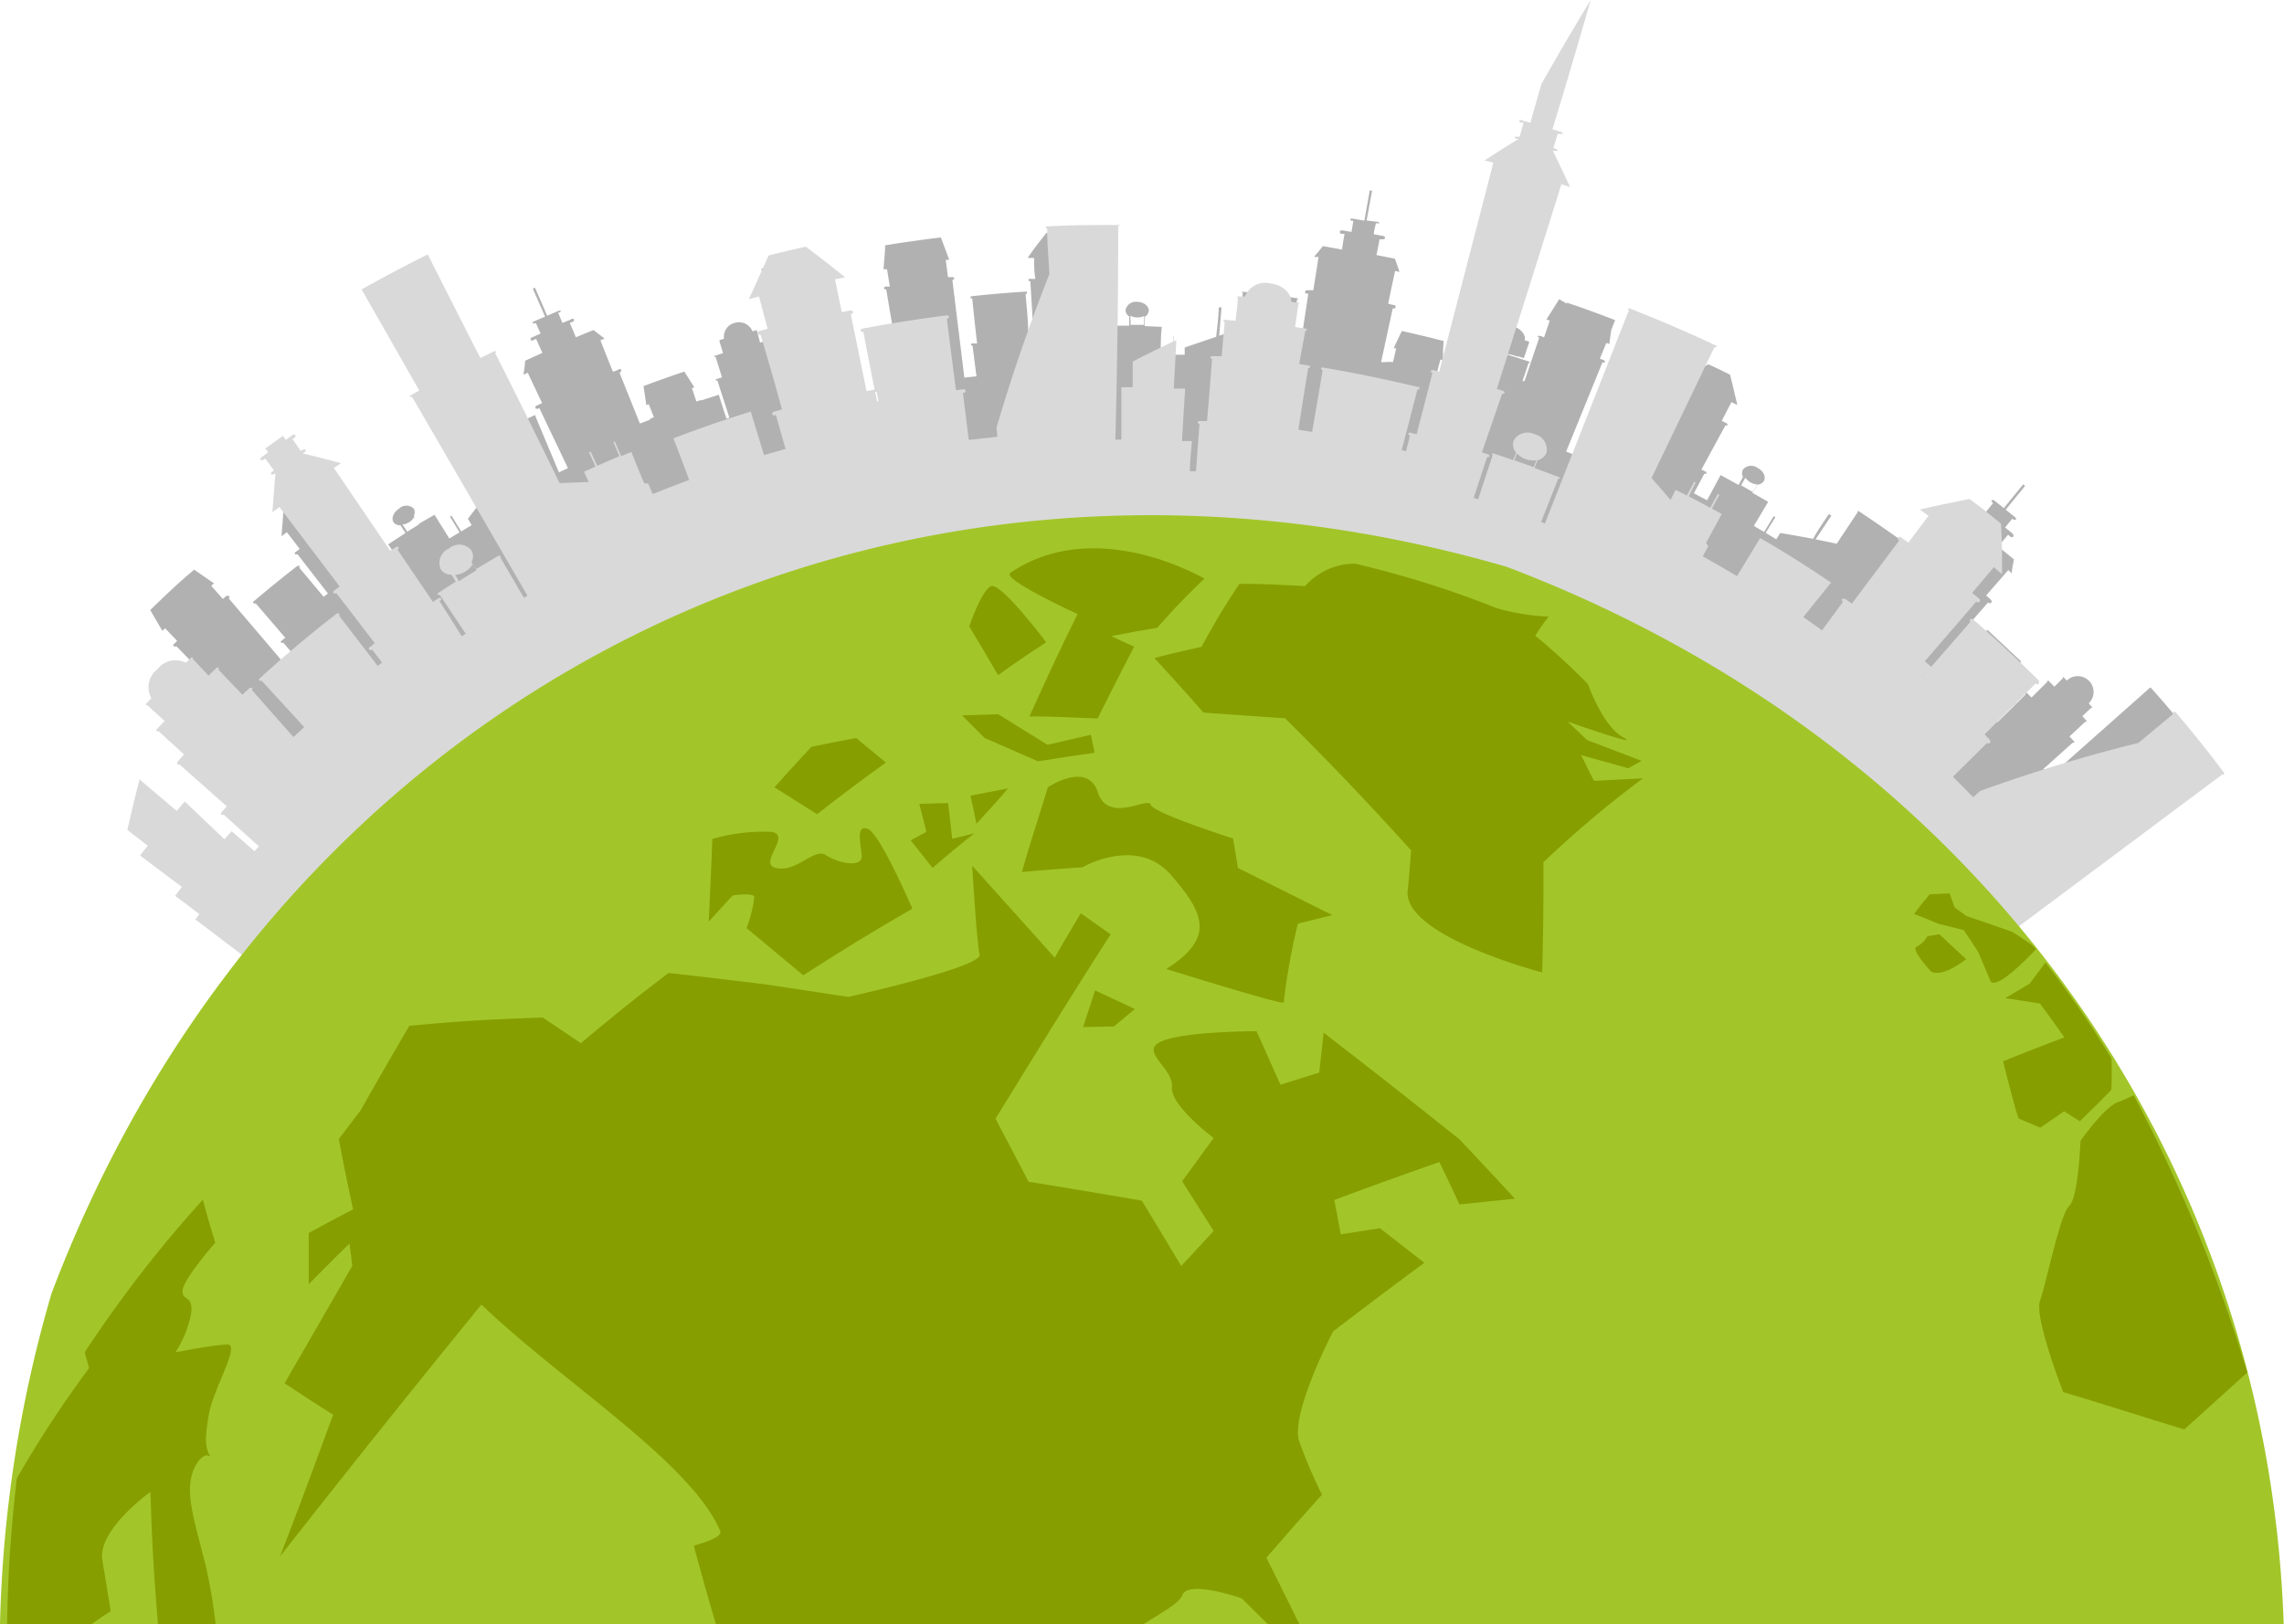<svg xmlns="http://www.w3.org/2000/svg" viewBox="0 0 145.02 103.14"><defs><style>.cls-1{isolation:isolate;}.cls-2{mix-blend-mode:darken;}.cls-3{fill:#b1b1b1;}.cls-4{fill:#d9d9d9;}.cls-5{fill:#a2c629;}.cls-6{fill:#879e00;}</style></defs><g class="cls-1"><g id="katman_2" data-name="katman 2"><g id="katman_1-2" data-name="katman 1"><g class="cls-2"><path class="cls-3" d="M45.67,21.64h0c.13.44.27.88.41,1.32l.34-.1.08,0L47,22.7l.08,0,.43-.12.09,0L48,22.4l.09,0,.19-.05.15,0c-.13-.45-.25-.89-.37-1.33h0a0,0,0,0,0,0-.06s0,0,0,0l-.28.08a.93.93,0,0,0-1.14-.53.9.9,0,0,0-.67,1l-.28.09s0,0,0,.05S45.65,21.65,45.67,21.64Z"/><path class="cls-3" d="M94.75,21.15h0l-.3,1,.34.1.08,0,.43.13.09,0,.43.13.08,0,.43.13.09,0,.19.06.14.05c.12-.34.23-.67.34-1h0s0,0,0,0,0,0,0-.05l-.28-.09c.08-.34-.23-.73-.71-.88a.86.86,0,0,0-1.09.33l-.29-.09-.05,0A.05.05,0,0,0,94.75,21.15Z"/><path class="cls-3" d="M131,43.05h0l-1,1,.27.27.06.06.33.34a.23.23,0,0,0,.07.07l.33.35.06.07.33.34.06.07.15.16.11.12,1-.94v0a0,0,0,0,0,.06,0s0,0,0-.06l-.21-.23a1,1,0,0,0-1.39-1.45l-.22-.23a0,0,0,0,0-.06,0S131,43,131,43.05Z"/><path class="cls-3" d="M12.09,44.41v0l8.65,8.49C49.54,23.81,98.3,25.41,124.9,57.66l13.93-11.34c-.75-.91-1.51-1.8-2.29-2.67l-7.89,7a2,2,0,0,1-.19-.22l1.4-1.24,0,0s.08.05.1,0,0-.07,0-.1-.15-.17-.22-.25l1.86-1.67,0,0s.07,0,.09,0a.06.06,0,0,0,0-.09l-.29-.31,1-.93h0s.06,0,.08,0,0,0,0-.07c-.79-.87-1.6-1.71-2.41-2.54,0,0-.06,0-.08,0a0,0,0,0,0,0,.07l0,0-1,1-.29-.29s-.07,0-.09,0a.06.06,0,0,0,0,.09l0,0c-.59.59-1.18,1.18-1.78,1.76l-.14-.14L128,44.66l-.89-.87a.1.1,0,0,0,0-.1l-.16-.15c.21-.22.41-.44.62-.65l.13.12.63-1c-.7-.67-1.41-1.32-2.13-2l-1,.71.13.12-.6.67-.16-.15s-.08,0-.11,0c-.17-.16-.35-.31-.53-.46l2.3-2.64,0,0c.07.06.17.07.21,0s0-.14-.06-.2l-.27-.24c.46-.54.93-1.07,1.4-1.61l.23.2c0-.3.09-.6.13-.89l-1-.81.63-.75.13.11c.07.06.16.07.2,0s0-.13-.06-.19-.3-.26-.46-.38l.46-.56.08.07c.05,0,.11,0,.14,0s0-.09,0-.13l-.64-.51,1.23-1.51-.12-.1-1.23,1.51-.64-.51s-.11,0-.13,0,0,.08,0,.12l.09.07-.45.56-.47-.37c-.07-.06-.16-.07-.2,0s0,.14.06.2l.14.1c-.21.25-.41.51-.61.77l-1-.76-.84.31.24.18-1.3,1.7-.29-.22c-.07-.05-.17-.06-.2,0s0,.14.06.2l0,0L119.19,38l-.51-.39,2.26-3h0s.07,0,.08,0,0,0,0-.07c-1-.72-2-1.41-3-2.08,0,0-.06,0-.07,0s0,0,0,.07h0l-1.33,2-1.34-.28,1-1.5-.16-.1c-.34.52-.69,1-1,1.57-.7-.13-1.4-.26-2.09-.37-.08.14-.17.27-.25.4l-.67-.41.62-1-.11-.06c-.2.33-.4.67-.61,1l-.65-.38.91-1.53-1-.57.3-.52a.52.52,0,0,0,.42-.22c.15-.26,0-.64-.39-.84a.68.68,0,0,0-.93.1.49.49,0,0,0,0,.47l-.28.51-1.14-.63-.86,1.6-.84-.44.66-1.24h0c.05,0,.11,0,.12,0a.09.09,0,0,0,0-.12l-.3-.15L109.56,27h0a.1.1,0,0,0,.13,0s0-.09-.06-.12l-.31-.15c.21-.4.41-.8.62-1.19l.37.18c-.15-.64-.3-1.28-.46-1.92-.45-.23-.91-.45-1.37-.66l-1.81.83.38.17-.57,1.21-.31-.14s-.11,0-.12,0,0,.08.06.11h0l-1.32,2.85-.3-.14h0c.32-.71.65-1.42,1-2.13h0a.1.1,0,0,0,.12,0s0-.08-.06-.1c-1.06-.48-2.12-.93-3.19-1.36a.09.09,0,0,0-.12,0s0,.08.07.1h0c-.36.89-.73,1.78-1.09,2.66l-.28-.11s-.1,0-.11,0,0,.08.06.1h0l-.72,1.78-.73-.29L101.75,23h0a.11.11,0,0,0,.15,0,.11.11,0,0,0-.08-.13l-.24-.09.41-1,.19.07.12-.87c.08-.22.17-.44.25-.65q-1.52-.59-3.06-1.11l0,.07L99,19l-.81,1.29.21.07-.36,1.06-.25-.09c-.07,0-.14,0-.15,0s0,.1.09.12h0l-.93,2.75-.13,0,.39-1.16h0a.06.06,0,0,0,.07,0s0,0,0-.06c-1-.34-2.09-.66-3.14-1a.05.05,0,0,0-.07,0s0,0,0,.05h0l-.39,1.32-.38-.1s-.07,0-.08,0,0,.06,0,.07h0c-.23.8-.46,1.6-.7,2.4l-.18-.05c.15-.51.29-1,.44-1.54-.37-.1-.75-.21-1.13-.3a.08.08,0,0,0-.07-.08l-.2-.05c.07-.29.15-.58.23-.87l.16.05c0-.41,0-.81.05-1.22-.88-.23-1.77-.44-2.66-.64-.18.37-.35.73-.52,1.1l.16,0c-.07.29-.13.58-.2.87l-.2,0a.09.09,0,0,0-.1,0L87.69,23c.25-1.14.49-2.27.74-3.41h0c.09,0,.17,0,.18-.08s0-.13-.13-.14l-.34-.08c.14-.69.29-1.39.44-2.08l.28.06c-.09-.28-.19-.56-.29-.84l-1.17-.23c.06-.32.13-.64.19-1l.16,0c.09,0,.17,0,.18-.08s0-.12-.14-.14l-.56-.1c0-.24.09-.47.13-.7l.11,0s.11,0,.11,0,0-.08-.09-.09L86.77,14c.12-.63.23-1.26.35-1.9l-.15,0c-.11.64-.23,1.27-.34,1.91l-.78-.13s-.11,0-.11.05,0,.08.09.09h.1l-.12.71-.56-.1c-.09,0-.17,0-.18.09s.05.12.14.13l.16,0c-.06.32-.11.64-.16,1L84,15.63l-.57.69.29,0-.33,2.11-.34,0c-.09,0-.17,0-.18.09s0,.12.14.13h.06l-.63,4.16-.61-.09c.18-1.24.35-2.48.53-3.73h0a.07.07,0,0,0,.07,0,.06.06,0,0,0-.06-.05c-1.15-.16-2.3-.3-3.45-.41,0,0-.07,0-.07,0s0,.05.06.05h0l-.24,2.34-1.26.4.15-1.8h-.18c0,.62-.1,1.25-.16,1.87-.65.22-1.3.44-2,.68l0,.46-.76,0,.06-1.17H74.5l-.06,1.17-.74,0c0-.59,0-1.18.07-1.77l-1.09-.05c0-.2,0-.39,0-.59a.48.48,0,0,0,.26-.4c0-.29-.32-.54-.73-.55a.67.67,0,0,0-.75.53.52.52,0,0,0,.24.4v.58l-1.27,0V22.4h-.92c0-.46,0-.93,0-1.4h0c.06,0,.1,0,.1-.07s0-.08-.1-.08H69.2l-.06-3.14h0c.06,0,.11,0,.11-.08s-.05-.07-.11-.07h-.33l0-1.34h.41c-.43-.49-.86-1-1.3-1.48l-1.49.06c-.4.52-.79,1-1.18,1.58l.41,0c0,.44,0,.88.08,1.33l-.33,0c-.06,0-.11,0-.11.08a.12.12,0,0,0,.12.07h0c.06,1,.13,2.08.19,3.13l-.33,0h0c0-.77-.11-1.55-.16-2.33h0c.06,0,.1,0,.09-.08s0-.06-.1-.06c-1.13.07-2.27.17-3.4.29,0,0-.09,0-.09.08s0,.06.11.06h0c.1,1,.2,1.91.31,2.86l-.3,0a.08.08,0,0,0-.09.08.09.09,0,0,0,.1.06h0L62,23.9l-.77.08c-.25-2.06-.51-4.13-.76-6.2h0a.13.13,0,0,0,.12-.11.13.13,0,0,0-.14-.07l-.26,0c-.05-.37-.09-.73-.14-1.1l.22,0c-.18-.47-.35-.95-.53-1.42-1.18.14-2.36.31-3.54.5,0,.51-.07,1-.1,1.52l.22,0,.18,1.1-.26,0c-.07,0-.12.06-.11.11s.07.08.14.07h0c.16.95.32,1.9.49,2.86l-1.65.29a0,0,0,0,0,0,0s0,0,0,0h0l1,5.3c-.73.14-1.45.28-2.17.44q-1.23-5.47-2.44-10.95c-1.06.23-2.11.48-3.16.75q1.34,5.07,2.66,10.15l-.25.06-.48-1.8h0c.05,0,.07,0,.06-.08s-.05-.05-.09,0l-.3.07c-.21-.8-.43-1.6-.65-2.41h0s.07,0,.06-.07,0,0-.08,0l-.38.1-.36-1.34h0s.06,0,.05-.06a.06.06,0,0,0-.07,0c-1.05.28-2.1.58-3.15.91,0,0-.05,0,0,.05a.05.05,0,0,0,.07,0h0c.14.44.28.88.41,1.32l-.37.11s-.06.05,0,.08a.06.06,0,0,0,.08,0h0c.25.79.51,1.58.76,2.37l-.18.06c-.17-.51-.33-1-.49-1.52l-1.12.36a.11.11,0,0,0-.1,0l-.2.07c-.1-.28-.19-.57-.29-.85l.16-.05-.64-1c-.87.29-1.73.6-2.59.92l.18,1.21.15-.06.33.83-.2.08a.08.08,0,0,0-.06.08l-.63.24-1.3-3.24,0,0c.09,0,.14-.11.11-.17s-.11-.08-.19,0l-.33.12c-.27-.65-.53-1.32-.8-2l.27-.11-.71-.54-1.12.46c-.12-.31-.25-.61-.38-.91l.15-.06c.09,0,.13-.11.11-.16s-.11-.08-.19,0l-.54.22c-.09-.22-.18-.44-.28-.66l.1,0s.09-.07.07-.11-.07,0-.13,0l-.73.31c-.25-.59-.51-1.19-.77-1.78l-.14.06.78,1.78-.73.31s-.09.08-.07.11.07,0,.13,0l.09,0,.3.65-.53.24a.14.14,0,0,0-.11.17.16.16,0,0,0,.2,0l.15-.07c.13.3.27.6.4.89l-1.1.5c0,.3-.07.59-.1.89l.27-.13c.3.65.61,1.29.91,1.93l-.32.15c-.08,0-.13.12-.1.18a.16.16,0,0,0,.2,0l.05,0c.6,1.27,1.21,2.53,1.81,3.8l-.57.27L34,26.45h0s0-.05,0-.07a.06.06,0,0,0-.08,0c-1.06.5-2.12,1-3.16,1.59,0,0,0,.05,0,.07a.06.06,0,0,0,.08,0h0L32,30.09l-.85,1-.88-1.57-.16.09L31,31.29c-.44.55-.87,1.1-1.29,1.66l.24.4-.67.4-.61-1-.1.06.61,1-.65.39c-.31-.5-.63-1-.94-1.51l-1,.58-.32-.5a.49.49,0,0,0,0-.47.67.67,0,0,0-.93,0c-.36.23-.51.62-.35.87a.49.49,0,0,0,.44.19c.1.17.21.33.32.49l-1.1.72,1,1.5-.79.54-.8-1.15,0,0c.05,0,.07-.09.05-.13a.1.1,0,0,0-.13,0l-.28.2L22,32.89h0c.05,0,.07-.09.05-.12s-.08,0-.13,0l-.29.2c-.25-.37-.51-.73-.77-1.1l.34-.24q-1-.26-2-.48L18,32.06c0,.67-.09,1.33-.12,2l.33-.26c.28.35.55.71.82,1.06l-.27.21c-.05,0-.07.1,0,.13s.08,0,.13,0h0l1.93,2.49-.27.21,0,0L19,36.05h0s.06-.08,0-.11-.07,0-.12,0c-.94.73-1.86,1.48-2.77,2.25-.05,0-.06.09,0,.12a.08.08,0,0,0,.12,0h0l1.88,2.19-.24.2c-.05,0-.06.09,0,.12s.07,0,.12,0l0,0,1.25,1.45-.62.54L14.52,38l0,0c.06,0,.08-.11,0-.15s-.1,0-.15,0l-.22.19-.74-.84.18-.15-1.26-.87c-1,.83-1.88,1.68-2.79,2.56.25.44.51.88.77,1.32l.17-.16.77.8-.2.2c-.06,0-.07.12,0,.15s.11,0,.16,0l0,0c.68.7,1.36,1.39,2,2.09-.42.41-.84.82-1.26,1.25,0,0,0,0,0,.06A0,0,0,0,0,12.09,44.41Zm98.73-14.07a1.07,1.07,0,0,0,.33.3,1.1,1.1,0,0,0,.44.13l-.28.49-.76-.44Zm-6.39-2.14h0l0,0c0,.11-.1.23-.16.34l0,0C104.32,28.43,104.38,28.32,104.43,28.2ZM71.77,20.05a.86.86,0,0,0,.43.11.91.91,0,0,0,.44-.09c0,.19,0,.37,0,.56l-.85,0Zm-6.51,1.12h.06c0,.12,0,.25,0,.38h-.06C65.27,21.42,65.27,21.29,65.26,21.17ZM25.55,33.31a.95.95,0,0,0,.75-.48l.31.47-.75.47C25.76,33.62,25.66,33.46,25.55,33.31Zm-5,4.7h0l0,0,.23.3,0,0Z"/><path class="cls-4" d="M125.28,61l15.83-11.82v0s.08.06.1,0,0-.07,0-.11q-1.5-2-3.09-3.86s-.08-.05-.1,0,0,.07,0,.1l0,0-2.24,1.87a99.59,99.59,0,0,0-10.07,3.06l-.42.39L124,49.33l2.17-2.15,0,0a.13.13,0,0,0,.18,0c.05,0,0-.13,0-.19l-.34-.35,3.24-3.23h0c.07.06.15.08.2,0s0-.13,0-.19q-2-2-4.17-3.88a.17.17,0,0,0-.2,0c0,.05,0,.13,0,.19h0l-2.46,2.82,0,0-.41-.35,3.27-3.79v0c.08.06.17.07.22,0s0-.14-.06-.21l-.42-.35,1.38-1.63.52.45c0-1.07,0-2.14-.07-3.21-.65-.54-1.31-1.06-2-1.57-1.06.21-2.11.43-3.15.67l.55.4-1.28,1.7-.45-.32a.15.15,0,0,0-.21,0c0,.06,0,.14.07.2h0l-3,4-.43-.31c-.07,0-.17,0-.2,0s0,.14.06.2l0,0-1.32,1.8c-.4-.28-.79-.57-1.19-.84L116.26,37q-2.2-1.5-4.5-2.83l-1.47,2.42c-.72-.43-1.45-.85-2.18-1.26l.36-.64-.15-.2,1-1.85-.63-.34.48-.87-.1-.06-.48.88c-.45-.25-.91-.49-1.37-.73l.45-.88-.1-.05c-.15.3-.31.59-.46.88l-.72-.36-.32.64c-.4-.47-.8-.93-1.21-1.39q2-4.15,4-8.32l0,0a.12.12,0,0,0,.13,0,.09.09,0,0,0-.07-.11q-2.68-1.26-5.44-2.34s-.11,0-.12,0,0,.08.07.1l0,0L98.09,33.25l-.24-.1,1.09-2.76h0a.09.09,0,0,0,.1,0s0-.07-.06-.09l-1.55-.58c.07-.17.13-.33.19-.49a.79.79,0,0,0,.57-.47,1,1,0,0,0-.77-1.19A1,1,0,0,0,96.1,28a.79.79,0,0,0,.14.72c0,.17-.11.33-.17.5-.42-.15-.83-.29-1.25-.42,0,0-.09,0-.1,0s0,.07.06.09h0l-.93,2.82-.28-.09.85-2.59h0a.12.12,0,0,0,.15-.05.13.13,0,0,0-.09-.13l-.39-.12L95.38,25h0a.11.11,0,0,0,.15-.05s0-.11-.1-.13l-.39-.12q2.06-6.48,4.1-13l.55.18c-.35-.77-.72-1.53-1.09-2.3l.12,0c.08,0,.16,0,.18,0s0-.11-.12-.13l-.15-.05.27-.89.15,0c.08,0,.16,0,.18,0s0-.12-.13-.14l-.53-.16C99.41,5.46,100.22,2.73,101,0q-1.62,2.66-3.13,5.34c-.24.82-.47,1.63-.7,2.45l-.53-.14a.14.14,0,0,0-.18,0s0,.11.13.13l.15,0c-.08.3-.17.6-.25.9l-.15,0c-.08,0-.16,0-.17,0s0,.12.12.14l.13,0c-.73.45-1.45.91-2.16,1.37l.56.14L91.38,23.61,91,23.5c-.07,0-.13,0-.15.06a.13.13,0,0,0,.1.13h0c-.33,1.3-.67,2.59-1,3.89l-.39-.1a.11.11,0,0,0-.14.06.11.11,0,0,0,.1.12h0c-.08.34-.16.67-.25,1L89,28.59l1-3.86h0a.09.09,0,1,0,0-.16c-2-.48-4-.89-6-1.23a.1.1,0,0,0-.12.07s0,.09.1.1h0c-.22,1.31-.44,2.61-.67,3.92l-.87-.14c.2-1.31.41-2.62.62-3.92h0a.11.11,0,0,0,.13-.06.11.11,0,0,0-.1-.1l-.6-.09L82.88,21h0s.1,0,.1-.05,0-.07-.08-.08l-.67-.1.21-1.47h0s.07,0,.07,0,0-.06-.06-.06l-.46-.07c0-.55-.55-1.08-1.34-1.17a1.37,1.37,0,0,0-1.6.83l-.45,0s-.08,0-.08,0,0,0,.07.06h0c0,.49-.09,1-.14,1.48l-.67-.06c-.06,0-.1,0-.1.06s0,.07.08.07h0c-.06.72-.13,1.45-.19,2.18l-.6,0a.12.12,0,0,0-.12.07c0,.05.05.09.11.1h0c-.1,1.32-.21,2.64-.32,3.95l-.46,0a.1.1,0,0,0-.13.09s0,.1.11.1h0c-.08,1-.15,2-.22,3l-.39,0c0-.64.09-1.28.13-1.92l-.63,0c.06-1.11.13-2.22.2-3.33l-.72,0c.05-1,.11-2,.16-3.08-.94.44-1.86.89-2.77,1.36l0,1.63h-.72l0,3.33h-.38Q71,21,71,14.35h0s.08,0,.08-.06,0,0-.08,0c-1.5,0-3,0-4.51.09-.05,0-.08,0-.08.06s0,.06.08.06h0c0,1,.09,1.94.14,2.91q-1.92,4.84-3.36,9.76l.06.57-1.82.2c-.12-1-.25-2-.37-3h.05c.07,0,.13-.06.12-.12s-.07-.11-.15-.1l-.46.06c-.2-1.51-.39-3-.58-4.53h0c.08,0,.14-.07.13-.13a.13.13,0,0,0-.16-.09c-1.78.23-3.55.5-5.32.84-.08,0-.14.08-.12.14s.08.09.17.07h0c.23,1.22.47,2.44.71,3.66h0l-.51.1-1-4.89h0c.09,0,.15-.08.14-.15a.16.16,0,0,0-.19-.08l-.52.1c-.15-.69-.29-1.39-.43-2.08l.64-.13c-.82-.66-1.65-1.31-2.49-1.94-.79.17-1.57.35-2.36.55C48.43,17.06,48,18,47.55,19l.64-.17.55,2.05-.51.14c-.09,0-.15.09-.13.16s.1.09.19.07h0Q49,23.62,49.65,26l-.5.14a.14.14,0,0,0-.12.16c0,.06.1.09.19.07h.05c.2.71.4,1.43.61,2.14l-1.37.39-.84-2.76q-2.47.76-4.91,1.7c.34.88.67,1.76,1,2.64-.78.29-1.55.59-2.32.9-.09-.23-.19-.45-.28-.68h-.25c-.28-.65-.55-1.3-.82-2l-.65.27-.39-.91-.11,0,.39.91-1.41.61c-.14-.3-.28-.6-.41-.9l-.11.05.41.9-.73.33.3.65-1.85.07q-2-4.12-4.09-8.26l0,0a.09.09,0,0,0,.06-.11s-.07,0-.13,0l-.87.43c-1.12-2.19-2.23-4.39-3.34-6.58-1.42.7-2.82,1.45-4.2,2.22l3.66,6.42-.52.3c-.05,0-.08.08-.06.11s.08,0,.13,0l0,0,7.32,12.62a1.71,1.71,0,0,1-.23.13l-1.5-2.57h0a.08.08,0,0,0,0-.1s-.06,0-.1,0l-1.45.86-.27-.45a.77.77,0,0,0,0-.74,1,1,0,0,0-1.43-.13,1,1,0,0,0-.52,1.33.8.8,0,0,0,.67.34c.1.14.19.29.28.44-.38.24-.76.48-1.13.73,0,0-.06.07,0,.1a.08.08,0,0,0,.11,0h0l1.65,2.48-.25.16L27.9,38.16l0,0A.11.11,0,0,0,28,38a.13.13,0,0,0-.16,0l-.35.23-2.25-3.32h0a.13.13,0,0,0,.06-.16.13.13,0,0,0-.17,0l-.35.23L21.2,29.72l.46-.3c-.81-.22-1.61-.43-2.43-.62l.1-.07c.07-.05.1-.12.07-.17s-.11,0-.18,0l-.12.08-.53-.76.12-.09c.06,0,.09-.12.06-.16a.13.13,0,0,0-.17,0l-.44.31c-.05-.09-.11-.17-.17-.26l-1.12.8.18.25-.43.31c-.06.05-.09.13-.06.17s.11,0,.18,0l.12-.09.55.75-.11.09c-.07.05-.1.12-.07.16s.11,0,.18,0l.1-.07c-.07.83-.14,1.66-.19,2.48l.44-.33,3.83,5.05-.34.25c-.06,0-.08.12-.05.16a.12.12,0,0,0,.17,0h0l2.45,3.19-.33.26c-.06,0-.08.11,0,.15a.12.12,0,0,0,.16,0l0,0,.63.82-.28.21L21.53,39.1l0,0a.11.11,0,0,0,0-.13.11.11,0,0,0-.15,0c-1.68,1.3-3.31,2.67-4.91,4.13a.11.11,0,0,0,0,.14s.1,0,.15,0,0,0,0,0l2.7,2.94-.69.63L16,43.83l0,0c0-.05.06-.11,0-.14s-.1,0-.15,0l-.46.43-1.52-1.59,0,0s.05-.09,0-.12a.1.1,0,0,0-.12,0l-.51.5-1-1.07v0s0-.07,0-.09-.06,0-.09,0l-.35.34A1.44,1.44,0,0,0,10,42.5a1.43,1.43,0,0,0-.39,1.84l-.34.36s0,.07,0,.09.06,0,.09,0l0,0,1.09,1c-.17.17-.33.35-.5.53a.09.09,0,0,0,0,.12s.08,0,.12,0l0,0,1.62,1.48-.44.48c0,.05,0,.12,0,.15s.1,0,.15,0l0,0,3,2.66-.34.38a.11.11,0,0,0,0,.16s.11,0,.16,0l0,0,2.22,2-.28.31-1.45-1.27-.46.51L11.73,50.9l-.51.6-2.36-2c-.28,1.07-.53,2.14-.77,3.21l1.29,1-.49.62,2.66,2-.43.56,1.54,1.16c-.08.12-.17.23-.26.34L16,61.12C43.32,25,97.91,25,125.28,61ZM122.4,42.57l0,0,0,0-.41.46L122,43ZM96.31,28.79a1.31,1.31,0,0,0,.56.37,1.47,1.47,0,0,0,.68.07l-.17.44-1.23-.44C96.21,29.09,96.26,28.94,96.31,28.79Zm-40.74-3.9h.09l.12.6-.09,0ZM28.89,36.51a1.38,1.38,0,0,0,.65-.21,1.32,1.32,0,0,0,.48-.49l.25.4c-.38.23-.76.46-1.13.7C29.05,36.78,29,36.65,28.89,36.51Z"/></g><path class="cls-5" d="M145,103.14C144,73.46,125.69,47.39,95.67,36,56.3,24.56,17.77,43.79,3.27,82.15a81.29,81.29,0,0,0-3.27,21Z"/><path class="cls-6" d="M30.57,82.85c5,4.83,13.31,10,15.16,14.39.19.45-1.68.92-1.68.92s.63,2.39,1.41,5H72.59c1.12-.71,2.29-1.34,2.48-1.85.37-1,3.77.2,3.77.2l1.67,1.65h2c-.75-1.52-1.24-2.51-2.1-4.23,1.42-1.63,2.12-2.45,3.53-4a32.42,32.42,0,0,1-1.44-3.37c-.61-1.72,2.14-7,2.14-7,2.34-1.79,3.5-2.66,5.8-4.36L87.62,78l-2.49.39c-.16-.88-.24-1.31-.41-2.18,2.69-1,4-1.47,6.67-2.41.52,1.07.77,1.61,1.28,2.69l3.52-.36c-1.4-1.52-2.11-2.27-3.52-3.77-3.43-2.74-5.17-4.1-8.63-6.78-.1,1-.16,1.51-.28,2.54l-2.46.77c-.61-1.37-.91-2.06-1.52-3.4,0,0-4.48,0-6,.63s.74,1.71.63,2.91,2.65,3.24,2.65,3.24l-2,2.75,2,3.16L75,80.4c-1-1.67-1.5-2.5-2.5-4.15-2.89-.49-4.33-.74-7.19-1.2-.84-1.61-1.26-2.41-2.1-4,2.41-3.92,4.82-7.84,7.31-11.71L68.62,58c-.65,1.1-1,1.67-1.65,2.82l-5.24-5.84s.28,4.84.47,5.64-8.34,2.69-8.34,2.69l-5.22-.79c-2.55-.31-3.79-.46-6.19-.73-2.27,1.73-3.38,2.63-5.57,4.46l-2.42-1.63c-3.64.13-5.34.23-8.47.53-1.24,2.12-1.86,3.19-3.09,5.36l-1.39,1.83c.34,1.78.52,2.67.91,4.47-1.15.59-1.71.89-2.82,1.5,0,1.29,0,1.94,0,3.25,1-1,1.54-1.56,2.59-2.58.07.56.11.84.18,1.41-1.72,3-2.58,4.47-4.3,7.46,1.18.78,1.79,1.18,3.08,2-1.34,3.64-2,5.45-3.37,9Q24.1,90.78,30.57,82.85Z"/><path class="cls-6" d="M74.05,61.54s7.62,2.38,7.46,2.12a39.64,39.64,0,0,1,.9-5l2.19-.54-6-3c-.12-.76-.18-1.13-.31-1.87,0,0-5.09-1.62-5.23-2.15s-2.69,1.24-3.35-.78S66.53,50,66.53,50c-.62,2.06-1,3.13-1.65,5.38,1.53-.13,2.3-.19,3.85-.3,0,0,3.43-2,5.6.47S77.14,59.58,74.05,61.54Z"/><path class="cls-6" d="M51,61.94l-3.6-3a7.56,7.56,0,0,0,.49-2c-.13-.26-1.37-.07-1.37-.07L45,58.53c.1-2.14.15-3.19.23-5.25A11.68,11.68,0,0,1,49,52.83c1.32.23-1,2.09.34,2.31s2.35-1.33,3.12-.82,2.28.8,2.25.06-.41-2,.37-1.75,2.85,5.08,2.85,5.08C55.17,59.31,53.79,60.16,51,61.94Z"/><path class="cls-6" d="M68.77,65.23c.31-.94.46-1.41.76-2.33l2.53,1.18-1.33,1.11Z"/><path class="cls-6" d="M59.21,55.12l-1.39-1.75,1-.54-.45-1.78L60.2,51c.11.89.16,1.35.26,2.27l1.41-.35C60.81,53.76,60.28,54.2,59.21,55.12Z"/><path class="cls-6" d="M62,52.32c-.15-.72-.22-1.08-.38-1.79L64,50.07C63.23,51,62.82,51.4,62,52.32Z"/><path class="cls-6" d="M51.88,51.71,49.17,50c.95-1.06,1.42-1.58,2.35-2.57,1.13-.24,1.7-.35,2.84-.56l1.89,1.56C54.51,49.68,53.64,50.34,51.88,51.71Z"/><path class="cls-6" d="M61.08,45.43l2.3-.07,3.13,1.94,2.76-.64.23,1.15c-1.44.2-2.16.31-3.59.54l-3.39-1.48Z"/><path class="cls-6" d="M65.36,45.5c1.72,0,2.59.07,4.33.13,1-2,1.45-2.88,2.32-4.56l-1.45-.67c1.17-.23,1.75-.34,2.92-.53,1.24-1.41,1.83-2,3-3.13-3.76-2-8.61-2.91-12.33-.36-.59.4,4.27,2.62,4.27,2.62C67.27,41.31,66.67,42.62,65.36,45.5Z"/><path class="cls-6" d="M63.37,42.88c1.24-.89,1.85-1.3,3.06-2.09,0,0-2.89-3.85-3.51-3.56s-1.38,2.55-1.38,2.55C62.27,41,62.64,41.62,63.37,42.88Z"/><path class="cls-6" d="M76.42,45.26c-1.25-1.42-1.88-2.11-3.13-3.47,1.22-.31,1.82-.45,3-.71,1-1.85,1.52-2.66,2.4-4,1.67,0,2.51.06,4.18.14a4.19,4.19,0,0,1,3.18-1.42,62.89,62.89,0,0,1,9,2.83,14.14,14.14,0,0,0,3.28.53c-.31.4-.48.64-.85,1.21a43.61,43.61,0,0,1,3.35,3.08s.93,2.68,2.24,3.38-3.53-1-3.53-1L100.77,47l3.46,1.32-.84.47-3-.83c.33.64.49,1,.82,1.63l3.11-.16A67.12,67.12,0,0,0,98,54.76c0,2.63,0,4-.08,7,0,0-8.91-2.32-8.54-5.23.06-.47.22-2.52.22-2.52-3.17-3.49-4.78-5.17-8-8.39C79.52,45.48,78.48,45.4,76.42,45.26Z"/><path class="cls-6" d="M131.06,70.58l1,.63c.82-.81,1.23-1.2,2-2,0,0,.06-1.23,0-2a61.74,61.74,0,0,0-4.19-6.08l-1,1.34-1.55.92,2.2.34c.63.85.94,1.28,1.55,2.15-1.54.59-2.32.89-3.89,1.52,0,0,.85,3.4,1,3.64l1.36.58Z"/><path class="cls-6" d="M135.48,69.56c-.45.21-.82.37-1,.43-.89.33-2.38,2.46-2.38,2.46s-.14,3.62-.72,4.14-1.46,4.93-1.85,6S131,88.41,131,88.41c3.33,1,4.88,1.52,7.69,2.37,1.63-1.46,2.42-2.19,4-3.61A97.88,97.88,0,0,0,135.48,69.56Z"/><path class="cls-6" d="M129,60c-.41-.28-1.06-.73-1.25-.82s-2.89-1-2.89-1l-.75-.55c-.13-.36-.19-.54-.32-.89l-1.26.05c-.41.48-.61.73-1,1.25l1.56.63,1.59.4c.37.55.56.82.92,1.38l.77,1.83c.32.71,2.49-1.55,2.91-2Z"/><path class="cls-6" d="M122.61,61.7s-1.31-1.41-.92-1.57a1.74,1.74,0,0,0,.69-.67l.75-.13c.69.63,1,.94,1.71,1.58C124.84,60.91,123.38,62.11,122.61,61.7Z"/><path class="cls-6" d="M.45,103.14H5.84c.67-.5,1.19-.81,1.19-.81S6.82,101,6.5,99.08s3.05-4.33,3.05-4.33c.11,3.38.21,5.16.48,8.39h3.66a33.1,33.1,0,0,0-.63-3.72c-.72-2.91-1.43-4.8-.67-6.28.46-.87.85-.75,1-.61l0,0C13,92,13,91.32,13.27,89.78s2-4.39,1.19-4.39-3.32.49-3.32.49a6.63,6.63,0,0,0,1-2.5c.14-1.18-.63-.72-.54-1.46s2.07-3,2.07-3c-.34-1.1-.5-1.65-.79-2.73a78.65,78.65,0,0,0-7.5,9.69c.1.39.16.59.28,1a72.49,72.49,0,0,0-4.59,7A89.51,89.51,0,0,0,.45,103.14Z"/></g></g></g></svg>